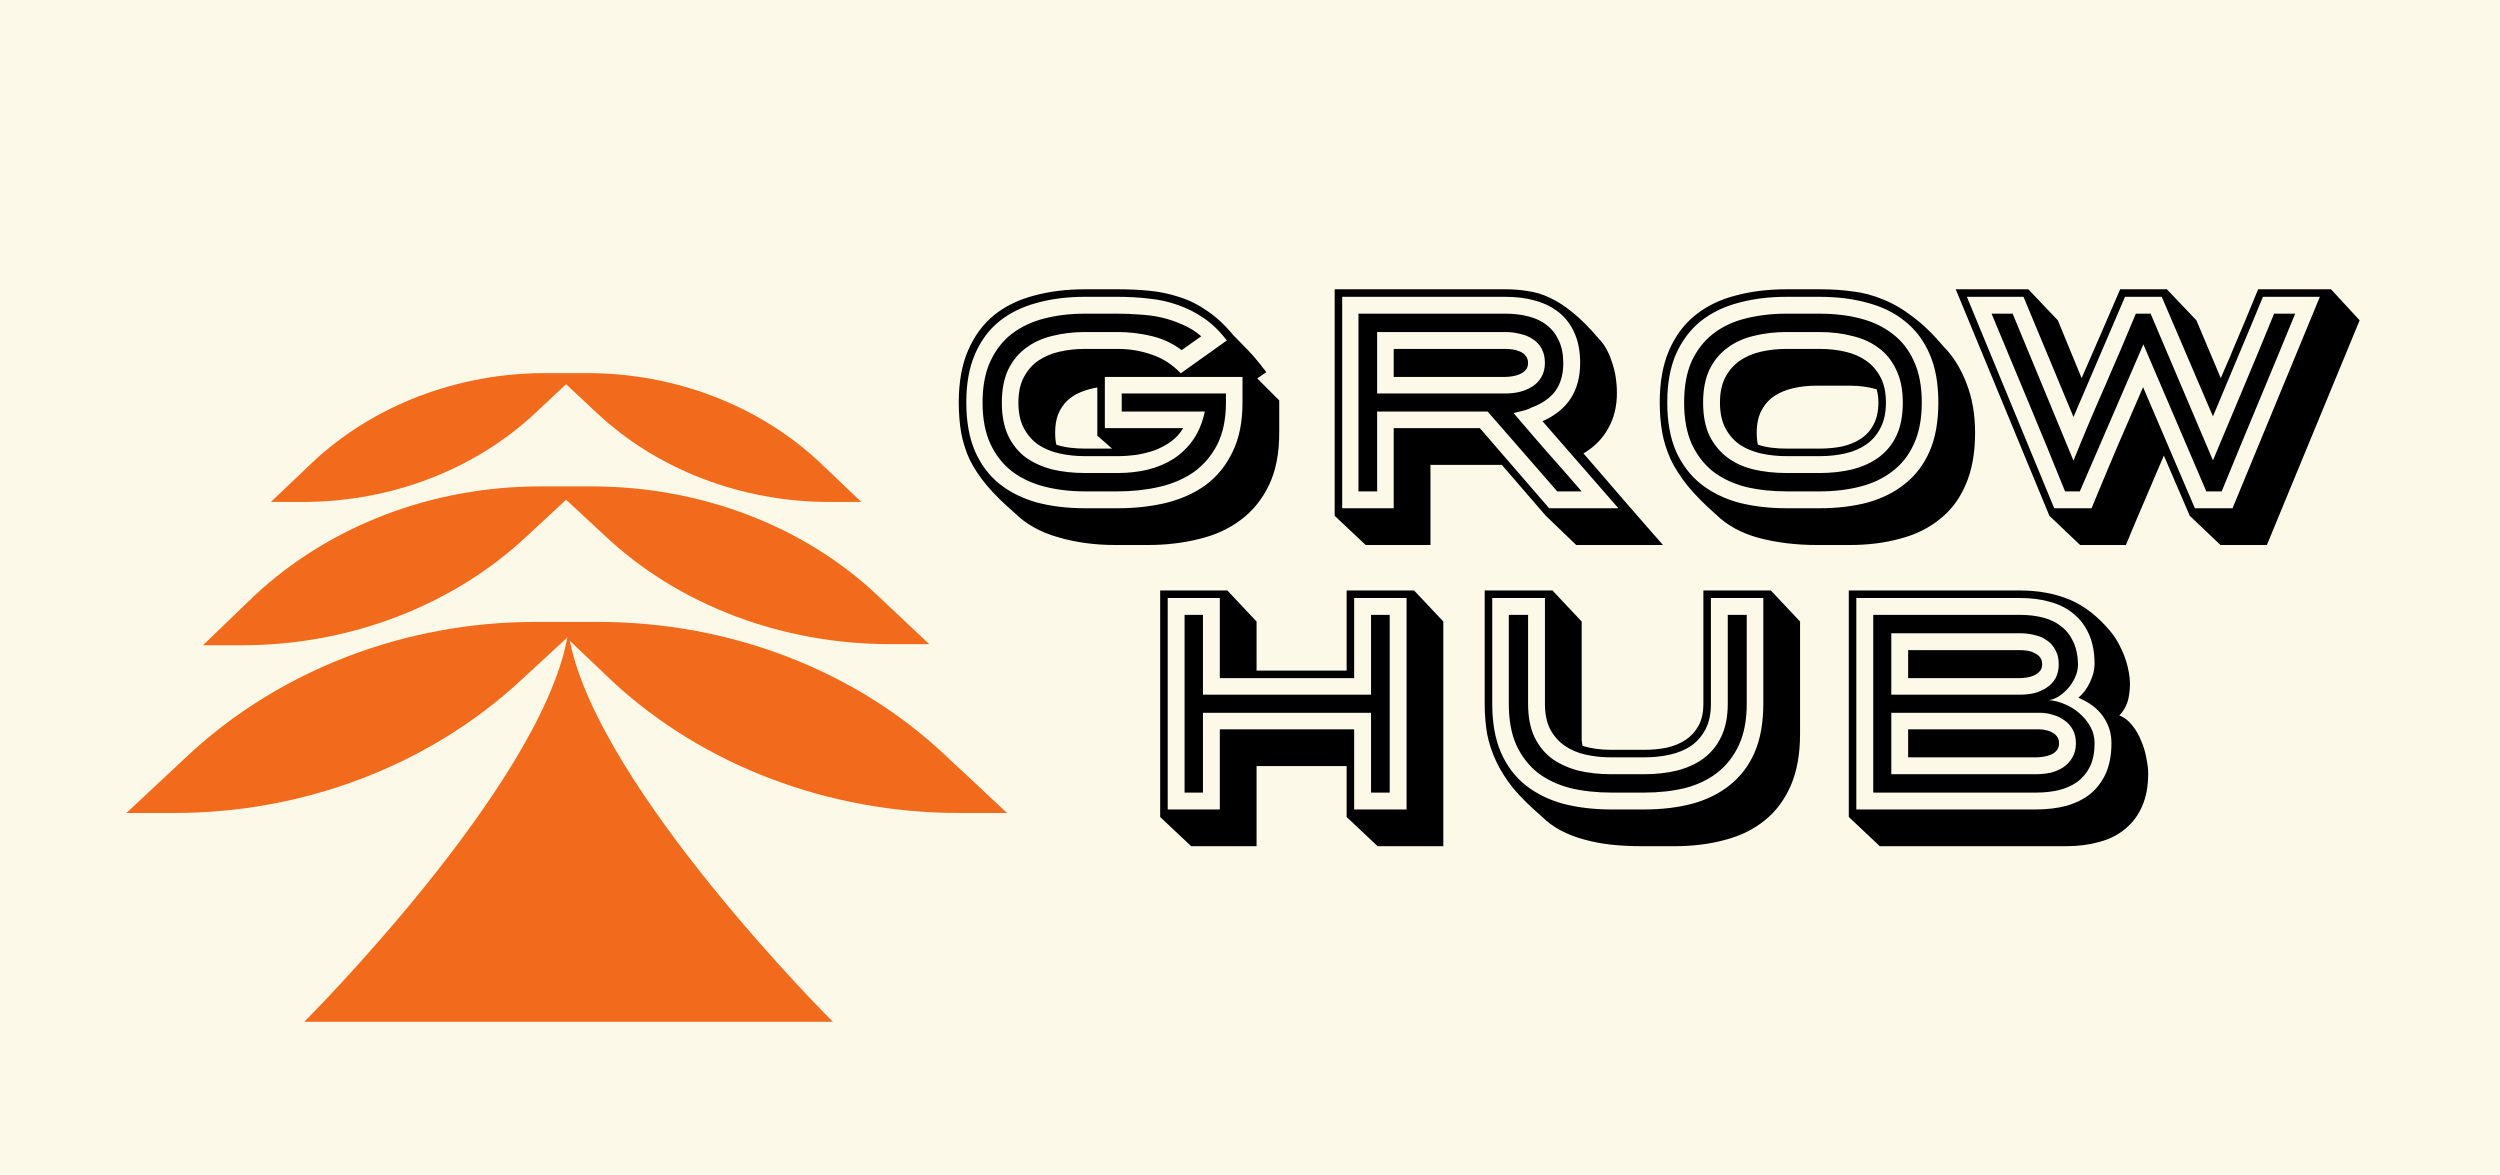 <svg width="83" height="39" viewBox="0 0 83 39" fill="none" xmlns="http://www.w3.org/2000/svg">
<rect width="83" height="39" fill="#FCF9E8"/>
<path d="M39.231 11.624C38.931 11.397 38.594 11.24 38.221 11.154C37.854 11.067 37.484 11.024 37.111 11.024H36.021C35.634 11.024 35.271 11.067 34.931 11.154C34.598 11.234 34.308 11.367 34.061 11.554C33.814 11.734 33.618 11.974 33.471 12.274C33.331 12.574 33.261 12.937 33.261 13.364C33.261 13.797 33.331 14.164 33.471 14.464C33.611 14.757 33.804 14.997 34.051 15.184C34.304 15.364 34.598 15.497 34.931 15.584C35.264 15.664 35.628 15.704 36.021 15.704H37.111C37.458 15.704 37.788 15.667 38.101 15.594C38.421 15.514 38.708 15.394 38.961 15.234C39.214 15.067 39.431 14.857 39.611 14.604C39.791 14.344 39.921 14.03 40.001 13.664H37.241V13.064H40.701V13.364C40.701 13.917 40.604 14.384 40.411 14.764C40.218 15.137 39.958 15.44 39.631 15.674C39.304 15.9 38.924 16.064 38.491 16.164C38.058 16.264 37.598 16.314 37.111 16.314H36.021C35.534 16.314 35.084 16.26 34.671 16.154C34.258 16.047 33.898 15.877 33.591 15.644C33.291 15.41 33.054 15.107 32.881 14.734C32.708 14.36 32.621 13.904 32.621 13.364C32.621 12.824 32.708 12.367 32.881 11.994C33.054 11.62 33.291 11.317 33.591 11.084C33.898 10.85 34.258 10.68 34.671 10.574C35.084 10.467 35.534 10.414 36.021 10.414H37.111C37.358 10.414 37.604 10.424 37.851 10.444C38.098 10.457 38.338 10.49 38.571 10.544C38.804 10.597 39.031 10.674 39.251 10.774C39.478 10.867 39.688 10.997 39.881 11.164L39.231 11.624ZM40.731 11.304C40.498 10.997 40.244 10.75 39.971 10.564C39.698 10.377 39.408 10.23 39.101 10.124C38.801 10.017 38.484 9.947 38.151 9.914C37.818 9.874 37.471 9.854 37.111 9.854H36.021C35.441 9.854 34.911 9.92 34.431 10.054C33.951 10.18 33.534 10.384 33.181 10.664C32.834 10.944 32.564 11.307 32.371 11.754C32.178 12.194 32.081 12.73 32.081 13.364C32.081 13.997 32.178 14.537 32.371 14.984C32.564 15.424 32.834 15.784 33.181 16.064C33.534 16.344 33.951 16.55 34.431 16.684C34.911 16.81 35.441 16.874 36.021 16.874H37.111C37.684 16.874 38.221 16.814 38.721 16.694C39.228 16.567 39.668 16.367 40.041 16.094C40.414 15.814 40.708 15.45 40.921 15.004C41.141 14.557 41.251 14.01 41.251 13.364V12.514H36.681V14.214H39.281C39.174 14.394 39.038 14.544 38.871 14.664C38.704 14.784 38.521 14.88 38.321 14.954C38.128 15.02 37.924 15.07 37.711 15.104C37.504 15.13 37.304 15.144 37.111 15.144H36.021C35.721 15.144 35.438 15.114 35.171 15.054C34.904 14.994 34.671 14.897 34.471 14.764C34.271 14.624 34.111 14.44 33.991 14.214C33.871 13.987 33.811 13.704 33.811 13.364C33.811 13.03 33.871 12.75 33.991 12.524C34.111 12.297 34.271 12.114 34.471 11.974C34.678 11.834 34.914 11.734 35.181 11.674C35.448 11.614 35.728 11.584 36.021 11.584H37.111C37.504 11.584 37.881 11.647 38.241 11.774C38.601 11.894 38.921 12.1 39.201 12.394L40.731 11.304ZM33.681 17.024C33.308 16.704 33.001 16.4 32.761 16.114C32.521 15.827 32.331 15.54 32.191 15.254C32.058 14.96 31.964 14.664 31.911 14.364C31.858 14.057 31.831 13.724 31.831 13.364C31.831 12.684 31.934 12.107 32.141 11.634C32.348 11.154 32.634 10.764 33.001 10.464C33.374 10.164 33.818 9.947 34.331 9.814C34.844 9.674 35.408 9.604 36.021 9.604H37.111C37.478 9.604 37.831 9.62 38.171 9.654C38.511 9.687 38.841 9.757 39.161 9.864C39.481 9.964 39.788 10.117 40.081 10.324C40.381 10.524 40.671 10.794 40.951 11.134C41.151 11.334 41.314 11.5 41.441 11.634C41.568 11.767 41.668 11.88 41.741 11.974C41.821 12.067 41.881 12.144 41.921 12.204C41.968 12.257 42.008 12.307 42.041 12.354L41.741 12.564L42.471 13.294V14.364C42.471 15.05 42.358 15.63 42.131 16.104C41.904 16.577 41.594 16.96 41.201 17.254C40.808 17.554 40.344 17.767 39.811 17.894C39.284 18.027 38.718 18.094 38.111 18.094H37.021C36.341 18.094 35.708 18.007 35.121 17.834C34.534 17.667 34.054 17.397 33.681 17.024ZM36.431 12.864C36.231 12.897 36.044 12.95 35.871 13.024C35.704 13.09 35.558 13.184 35.431 13.304C35.304 13.424 35.204 13.574 35.131 13.754C35.064 13.927 35.031 14.13 35.031 14.364C35.031 14.524 35.044 14.657 35.071 14.764C35.211 14.81 35.361 14.844 35.521 14.864C35.681 14.884 35.848 14.894 36.021 14.894H36.921L36.431 14.464V12.864ZM49.981 11.584C50.061 11.584 50.145 11.59 50.231 11.604C50.318 11.617 50.398 11.64 50.471 11.674C50.545 11.707 50.605 11.754 50.651 11.814C50.705 11.874 50.731 11.954 50.731 12.054C50.731 12.147 50.705 12.224 50.651 12.284C50.598 12.344 50.531 12.39 50.451 12.424C50.378 12.457 50.295 12.48 50.201 12.494C50.115 12.507 50.038 12.514 49.971 12.514H46.271V11.584H49.981ZM49.971 13.064C50.131 13.064 50.288 13.047 50.441 13.014C50.601 12.974 50.745 12.914 50.871 12.834C50.998 12.754 51.098 12.65 51.171 12.524C51.251 12.39 51.291 12.234 51.291 12.054C51.291 11.867 51.255 11.707 51.181 11.574C51.108 11.44 51.008 11.334 50.881 11.254C50.761 11.174 50.621 11.117 50.461 11.084C50.308 11.044 50.148 11.024 49.981 11.024H45.721V13.064H49.971ZM50.881 13.514C50.788 13.567 50.685 13.607 50.571 13.634C50.458 13.66 50.351 13.687 50.251 13.714C50.625 14.154 50.998 14.587 51.371 15.014C51.751 15.44 52.131 15.874 52.511 16.314H51.701L49.391 13.664H45.721V16.314H45.101V10.414H49.981C50.255 10.414 50.508 10.444 50.741 10.504C50.981 10.564 51.185 10.66 51.351 10.794C51.525 10.927 51.658 11.097 51.751 11.304C51.851 11.51 51.901 11.76 51.901 12.054C51.901 12.42 51.818 12.724 51.651 12.964C51.485 13.197 51.231 13.38 50.891 13.514H50.881ZM52.461 12.054C52.461 11.674 52.401 11.347 52.281 11.074C52.161 10.794 51.991 10.564 51.771 10.384C51.551 10.204 51.288 10.07 50.981 9.984C50.681 9.897 50.348 9.854 49.981 9.854H44.561V16.874H46.271V14.214H49.131L51.431 16.874H53.731L51.211 13.984C52.045 13.617 52.461 12.974 52.461 12.054ZM44.311 17.124V9.604H49.981C50.241 9.604 50.491 9.624 50.731 9.664C50.971 9.697 51.211 9.77 51.451 9.884C51.698 9.997 51.951 10.16 52.211 10.374C52.478 10.587 52.761 10.87 53.061 11.224C53.255 11.417 53.405 11.677 53.511 12.004C53.625 12.324 53.681 12.674 53.681 13.054C53.681 13.494 53.585 13.884 53.391 14.224C53.205 14.564 52.931 14.84 52.571 15.054C52.778 15.294 52.995 15.544 53.221 15.804C53.448 16.064 53.675 16.327 53.901 16.594C54.128 16.854 54.351 17.11 54.571 17.364C54.798 17.624 55.011 17.867 55.211 18.094H52.331L51.321 17.124L49.861 15.434H47.491V18.094H45.341L44.311 17.124ZM60.413 15.704C60.8 15.704 61.16 15.664 61.493 15.584C61.833 15.497 62.127 15.364 62.373 15.184C62.627 14.997 62.823 14.757 62.963 14.464C63.103 14.164 63.173 13.797 63.173 13.364C63.173 12.937 63.1 12.574 62.953 12.274C62.813 11.974 62.62 11.734 62.373 11.554C62.127 11.367 61.833 11.234 61.493 11.154C61.16 11.067 60.8 11.024 60.413 11.024H59.313C58.92 11.024 58.553 11.067 58.213 11.154C57.88 11.234 57.59 11.367 57.343 11.554C57.097 11.734 56.9 11.974 56.753 12.274C56.613 12.574 56.543 12.937 56.543 13.364C56.543 13.797 56.613 14.164 56.753 14.464C56.9 14.757 57.097 14.997 57.343 15.184C57.59 15.37 57.88 15.504 58.213 15.584C58.553 15.664 58.92 15.704 59.313 15.704H60.413ZM59.313 15.144C59.013 15.144 58.73 15.114 58.463 15.054C58.197 14.994 57.963 14.897 57.763 14.764C57.563 14.624 57.403 14.44 57.283 14.214C57.163 13.987 57.103 13.704 57.103 13.364C57.103 13.03 57.163 12.75 57.283 12.524C57.403 12.297 57.563 12.114 57.763 11.974C57.97 11.834 58.207 11.734 58.473 11.674C58.74 11.614 59.02 11.584 59.313 11.584H60.413C60.707 11.584 60.987 11.614 61.253 11.674C61.52 11.734 61.753 11.834 61.953 11.974C62.153 12.114 62.313 12.297 62.433 12.524C62.553 12.75 62.613 13.03 62.613 13.364C62.613 13.697 62.553 13.977 62.433 14.204C62.32 14.43 62.163 14.614 61.963 14.754C61.763 14.894 61.53 14.994 61.263 15.054C60.997 15.114 60.713 15.144 60.413 15.144H59.313ZM55.913 13.364C55.913 12.824 55.997 12.367 56.163 11.994C56.337 11.62 56.573 11.317 56.873 11.084C57.18 10.844 57.54 10.674 57.953 10.574C58.373 10.467 58.827 10.414 59.313 10.414H60.413C60.9 10.414 61.35 10.467 61.763 10.574C62.177 10.68 62.533 10.85 62.833 11.084C63.14 11.317 63.377 11.62 63.543 11.994C63.717 12.367 63.803 12.824 63.803 13.364C63.803 13.904 63.717 14.36 63.543 14.734C63.377 15.107 63.14 15.41 62.833 15.644C62.533 15.877 62.177 16.047 61.763 16.154C61.35 16.26 60.9 16.314 60.413 16.314H59.313C58.827 16.314 58.373 16.264 57.953 16.164C57.54 16.057 57.18 15.887 56.873 15.654C56.573 15.414 56.337 15.107 56.163 14.734C55.997 14.36 55.913 13.904 55.913 13.364ZM55.353 13.364C55.353 13.997 55.45 14.537 55.643 14.984C55.843 15.424 56.117 15.784 56.463 16.064C56.817 16.344 57.233 16.55 57.713 16.684C58.2 16.81 58.733 16.874 59.313 16.874H60.413C60.993 16.874 61.523 16.81 62.003 16.684C62.483 16.55 62.897 16.344 63.243 16.064C63.597 15.784 63.87 15.424 64.063 14.984C64.257 14.537 64.353 13.997 64.353 13.364C64.353 12.73 64.257 12.194 64.063 11.754C63.87 11.307 63.597 10.944 63.243 10.664C62.897 10.384 62.483 10.18 62.003 10.054C61.523 9.92 60.993 9.854 60.413 9.854H59.313C58.733 9.854 58.2 9.92 57.713 10.054C57.233 10.18 56.817 10.384 56.463 10.664C56.117 10.944 55.843 11.307 55.643 11.754C55.45 12.194 55.353 12.73 55.353 13.364ZM55.103 13.364C55.103 12.684 55.207 12.107 55.413 11.634C55.62 11.154 55.91 10.764 56.283 10.464C56.657 10.164 57.1 9.947 57.613 9.814C58.133 9.674 58.7 9.604 59.313 9.604H60.413C60.8 9.604 61.163 9.627 61.503 9.674C61.85 9.714 62.19 9.804 62.523 9.944C62.857 10.077 63.187 10.27 63.513 10.524C63.847 10.77 64.19 11.104 64.543 11.524C64.843 11.824 65.09 12.22 65.283 12.714C65.477 13.207 65.573 13.757 65.573 14.364C65.573 15.037 65.47 15.61 65.263 16.084C65.063 16.557 64.777 16.94 64.403 17.234C64.037 17.534 63.597 17.75 63.083 17.884C62.577 18.024 62.02 18.094 61.413 18.094H60.313C59.633 18.094 59 18.017 58.413 17.864C57.827 17.71 57.343 17.447 56.963 17.074C56.583 16.74 56.273 16.427 56.033 16.134C55.793 15.834 55.603 15.537 55.463 15.244C55.33 14.95 55.237 14.65 55.183 14.344C55.13 14.037 55.103 13.71 55.103 13.364ZM60.413 14.894C60.673 14.894 60.92 14.87 61.153 14.824C61.393 14.77 61.603 14.684 61.783 14.564C61.963 14.444 62.103 14.287 62.203 14.094C62.31 13.894 62.363 13.65 62.363 13.364C62.363 13.204 62.343 13.057 62.303 12.924C62.03 12.844 61.733 12.804 61.413 12.804H60.313C60.047 12.804 59.793 12.83 59.553 12.884C59.313 12.937 59.1 13.024 58.913 13.144C58.733 13.264 58.59 13.424 58.483 13.624C58.377 13.824 58.323 14.07 58.323 14.364C58.323 14.524 58.337 14.657 58.363 14.764C58.503 14.81 58.653 14.844 58.813 14.864C58.973 14.884 59.14 14.894 59.313 14.894H60.413ZM68.84 15.294C69.173 14.467 69.516 13.654 69.87 12.854C70.223 12.047 70.57 11.234 70.91 10.414H71.4L73.47 15.284C73.81 14.47 74.15 13.66 74.49 12.854C74.83 12.047 75.166 11.234 75.5 10.414H76.2C75.793 11.407 75.386 12.39 74.98 13.364C74.573 14.337 74.166 15.32 73.76 16.314H73.25L71.16 11.434L69.05 16.314H68.56C68.16 15.32 67.756 14.337 67.35 13.364C66.943 12.384 66.533 11.4 66.12 10.414H66.82L68.84 15.294ZM68.2 16.874H69.44C69.72 16.194 70 15.524 70.28 14.864C70.566 14.197 70.856 13.527 71.15 12.854L72.87 16.874H74.12L77.02 9.854H75.13C74.856 10.52 74.58 11.184 74.3 11.844C74.026 12.497 73.75 13.157 73.47 13.824L71.77 9.854H70.55L68.84 13.844L67.18 9.854H65.3L68.2 16.874ZM67.34 9.604L68.32 10.634L69.11 12.554C69.323 12.06 69.536 11.57 69.75 11.084C69.963 10.597 70.176 10.104 70.39 9.604H71.94L72.92 10.634L73.73 12.554L73.85 12.274C73.89 12.18 73.933 12.08 73.98 11.974C74.033 11.86 74.076 11.757 74.11 11.664C74.256 11.324 74.403 10.977 74.55 10.624C74.696 10.264 74.836 9.924 74.97 9.604H77.39L78.34 10.634L75.26 18.094H73.72L72.7 17.124L71.84 15.124C71.626 15.624 71.413 16.124 71.2 16.624C70.986 17.117 70.78 17.607 70.58 18.094H69.06L68.04 17.124L64.93 9.604H67.34ZM45.518 26.314V23.664H39.938V26.314H39.328V20.414H39.938V23.064H45.518V20.414H46.138V26.314H45.518ZM46.698 26.874V19.854H44.958V22.514H40.498V19.854H38.768V26.874H40.498V24.214H44.958V26.874H46.698ZM41.718 22.264H44.708V19.604H46.948L47.918 20.634V28.094H45.738L44.708 27.124V25.434H41.718V28.094H39.548L38.518 27.124V19.604H40.748L41.718 20.634V22.264ZM50.732 20.414V23.364C50.732 23.797 50.802 24.164 50.942 24.464C51.082 24.757 51.275 24.997 51.522 25.184C51.775 25.364 52.069 25.497 52.402 25.584C52.735 25.664 53.099 25.704 53.492 25.704H54.592C54.979 25.704 55.339 25.664 55.672 25.584C56.012 25.497 56.305 25.364 56.552 25.184C56.805 24.997 57.002 24.757 57.142 24.464C57.289 24.164 57.362 23.797 57.362 23.364V20.414H57.992V23.364C57.992 23.904 57.905 24.36 57.732 24.734C57.559 25.107 57.319 25.414 57.012 25.654C56.712 25.887 56.355 26.057 55.942 26.164C55.529 26.264 55.079 26.314 54.592 26.314H53.492C53.005 26.314 52.552 26.264 52.132 26.164C51.719 26.057 51.359 25.887 51.052 25.654C50.752 25.414 50.515 25.107 50.342 24.734C50.175 24.36 50.092 23.904 50.092 23.364V20.414H50.732ZM49.542 23.364C49.542 23.997 49.639 24.537 49.832 24.984C50.025 25.424 50.295 25.784 50.642 26.064C50.995 26.344 51.412 26.55 51.892 26.684C52.379 26.81 52.912 26.874 53.492 26.874H54.592C55.172 26.874 55.702 26.81 56.182 26.684C56.669 26.55 57.085 26.344 57.432 26.064C57.785 25.784 58.059 25.424 58.252 24.984C58.445 24.537 58.542 23.997 58.542 23.364V19.854H56.802V23.364C56.802 23.704 56.742 23.987 56.622 24.214C56.502 24.44 56.342 24.624 56.142 24.764C55.942 24.897 55.709 24.994 55.442 25.054C55.175 25.114 54.892 25.144 54.592 25.144H53.492C53.192 25.144 52.909 25.114 52.642 25.054C52.375 24.994 52.142 24.894 51.942 24.754C51.742 24.614 51.582 24.43 51.462 24.204C51.349 23.977 51.292 23.697 51.292 23.364V19.854H49.542V23.364ZM49.292 19.604H51.542L52.512 20.634V24.364C52.512 24.437 52.512 24.507 52.512 24.574C52.519 24.64 52.529 24.704 52.542 24.764C52.822 24.85 53.139 24.894 53.492 24.894H54.592C54.852 24.894 55.099 24.87 55.332 24.824C55.572 24.77 55.782 24.684 55.962 24.564C56.142 24.444 56.285 24.287 56.392 24.094C56.499 23.9 56.552 23.657 56.552 23.364V19.604H58.792L59.762 20.634V24.364C59.762 25.037 59.659 25.61 59.452 26.084C59.245 26.557 58.959 26.94 58.592 27.234C58.225 27.534 57.785 27.75 57.272 27.884C56.759 28.024 56.199 28.094 55.592 28.094H54.492C54.152 28.094 53.822 28.077 53.502 28.044C53.189 28.01 52.889 27.954 52.602 27.874C52.322 27.8 52.062 27.7 51.822 27.574C51.582 27.447 51.369 27.29 51.182 27.104C50.802 26.777 50.489 26.467 50.242 26.174C50.002 25.874 49.812 25.574 49.672 25.274C49.532 24.974 49.432 24.67 49.372 24.364C49.319 24.05 49.292 23.717 49.292 23.364V19.604ZM67.061 23.064C67.221 23.064 67.377 23.047 67.531 23.014C67.684 22.974 67.82 22.914 67.941 22.834C68.067 22.754 68.167 22.65 68.24 22.524C68.314 22.39 68.35 22.234 68.35 22.054C68.35 21.867 68.314 21.71 68.24 21.584C68.174 21.45 68.081 21.344 67.96 21.264C67.841 21.177 67.704 21.117 67.55 21.084C67.397 21.044 67.237 21.024 67.07 21.024H62.791V23.064H67.061ZM67.07 21.584C67.144 21.584 67.224 21.59 67.311 21.604C67.397 21.617 67.477 21.644 67.55 21.684C67.624 21.717 67.684 21.764 67.731 21.824C67.777 21.884 67.8 21.96 67.8 22.054C67.8 22.147 67.774 22.224 67.721 22.284C67.674 22.337 67.611 22.384 67.531 22.424C67.457 22.457 67.377 22.48 67.29 22.494C67.204 22.507 67.127 22.514 67.061 22.514H63.35V21.584H67.07ZM67.6 25.704C67.76 25.704 67.921 25.687 68.081 25.654C68.24 25.614 68.38 25.554 68.501 25.474C68.627 25.387 68.727 25.28 68.8 25.154C68.88 25.02 68.921 24.86 68.921 24.674C68.921 24.507 68.887 24.36 68.82 24.234C68.754 24.107 68.664 24.004 68.55 23.924C68.437 23.837 68.307 23.774 68.16 23.734C68.02 23.687 67.874 23.664 67.721 23.664H62.791V25.704H67.6ZM67.721 24.214C67.787 24.214 67.857 24.224 67.93 24.244C68.01 24.257 68.081 24.284 68.141 24.324C68.207 24.357 68.26 24.404 68.3 24.464C68.341 24.524 68.361 24.594 68.361 24.674C68.361 24.774 68.334 24.854 68.281 24.914C68.234 24.974 68.171 25.02 68.091 25.054C68.017 25.087 67.934 25.11 67.841 25.124C67.754 25.137 67.674 25.144 67.6 25.144H63.35V24.214H67.721ZM67.07 20.414C67.344 20.414 67.597 20.444 67.831 20.504C68.064 20.564 68.264 20.66 68.43 20.794C68.604 20.927 68.737 21.097 68.831 21.304C68.93 21.51 68.984 21.76 68.99 22.054C68.99 22.214 68.954 22.367 68.88 22.514C68.814 22.654 68.731 22.777 68.63 22.884C68.531 22.99 68.424 23.077 68.311 23.144C68.197 23.204 68.1 23.237 68.02 23.244C68.201 23.257 68.38 23.304 68.561 23.384C68.74 23.457 68.9 23.557 69.04 23.684C69.187 23.81 69.307 23.957 69.4 24.124C69.494 24.29 69.54 24.474 69.54 24.674C69.54 24.974 69.49 25.23 69.391 25.444C69.29 25.65 69.15 25.82 68.971 25.954C68.797 26.08 68.591 26.174 68.35 26.234C68.117 26.287 67.867 26.314 67.6 26.314H62.191V20.414H67.07ZM67.6 26.874C67.96 26.874 68.294 26.834 68.6 26.754C68.907 26.667 69.171 26.537 69.391 26.364C69.611 26.184 69.784 25.957 69.91 25.684C70.037 25.404 70.1 25.067 70.1 24.674C70.1 24.34 70.007 24.044 69.82 23.784C69.641 23.524 69.367 23.317 69.001 23.164C69.081 23.097 69.154 23.02 69.221 22.934C69.287 22.84 69.344 22.744 69.391 22.644C69.437 22.544 69.474 22.444 69.501 22.344C69.527 22.237 69.54 22.14 69.54 22.054C69.54 21.674 69.481 21.347 69.361 21.074C69.24 20.794 69.07 20.564 68.85 20.384C68.637 20.204 68.377 20.07 68.07 19.984C67.77 19.897 67.437 19.854 67.07 19.854H61.63V26.874H67.6ZM61.38 19.604H67.07C67.671 19.604 68.214 19.704 68.701 19.904C69.187 20.104 69.641 20.454 70.061 20.954C70.201 21.12 70.327 21.327 70.441 21.574C70.554 21.814 70.634 22.067 70.68 22.334C70.727 22.594 70.727 22.85 70.68 23.104C70.641 23.357 70.534 23.574 70.361 23.754C70.534 23.82 70.68 23.934 70.8 24.094C70.921 24.247 71.017 24.417 71.091 24.604C71.171 24.79 71.227 24.98 71.26 25.174C71.3 25.367 71.32 25.534 71.32 25.674C71.32 26.107 71.251 26.477 71.111 26.784C70.977 27.084 70.79 27.33 70.55 27.524C70.311 27.724 70.024 27.867 69.691 27.954C69.357 28.047 68.994 28.094 68.6 28.094H62.41L61.38 27.124V19.604Z" fill="black"/>
<g filter="url(#filter0_i_202_13)">
<path d="M31.834 22.991H33.433L31.342 21.036C28.349 18.233 24.207 16.648 19.86 16.648H19.369H18.302H17.769C13.464 16.648 9.322 18.233 6.288 21.036L4.197 22.991H5.796C10.101 22.991 14.243 21.405 17.277 18.602L18.835 17.164C17.933 22.105 10.101 29.924 10.101 29.924H18.876H27.651C27.651 29.924 19.901 22.216 18.917 17.274L20.353 18.639C23.346 21.405 27.488 22.991 31.834 22.991Z" fill="#F26B1D"/>
<path d="M17.523 13.771L18.794 12.591L20.066 13.771C22.526 16.095 25.97 17.385 29.538 17.385H30.85L29.128 15.763C26.667 13.439 23.223 12.149 19.655 12.149H19.245H18.343H17.933C14.366 12.149 10.963 13.439 8.461 15.763L6.739 17.422H8.051C11.618 17.422 15.063 16.095 17.523 13.771Z" fill="#F26B1D"/>
<path d="M17.769 9.715L18.794 8.756L19.82 9.715C21.829 11.595 24.617 12.665 27.529 12.665H28.595L27.201 11.337C25.191 9.457 22.403 8.387 19.491 8.387H19.163H18.425H18.097C15.186 8.387 12.398 9.457 10.388 11.337L8.994 12.665H10.06C12.972 12.665 15.76 11.595 17.769 9.715Z" fill="#F26B1D"/>
</g>
<defs>
<filter id="filter0_i_202_13" x="4.197" y="8.387" width="29.236" height="25.536" filterUnits="userSpaceOnUse" color-interpolation-filters="sRGB">
<feFlood flood-opacity="0" result="BackgroundImageFix"/>
<feBlend mode="normal" in="SourceGraphic" in2="BackgroundImageFix" result="shape"/>
<feColorMatrix in="SourceAlpha" type="matrix" values="0 0 0 0 0 0 0 0 0 0 0 0 0 0 0 0 0 0 127 0" result="hardAlpha"/>
<feOffset dy="4"/>
<feGaussianBlur stdDeviation="2"/>
<feComposite in2="hardAlpha" operator="arithmetic" k2="-1" k3="1"/>
<feColorMatrix type="matrix" values="0 0 0 0 0 0 0 0 0 0 0 0 0 0 0 0 0 0 0.25 0"/>
<feBlend mode="normal" in2="shape" result="effect1_innerShadow_202_13"/>
</filter>
</defs>
</svg>
